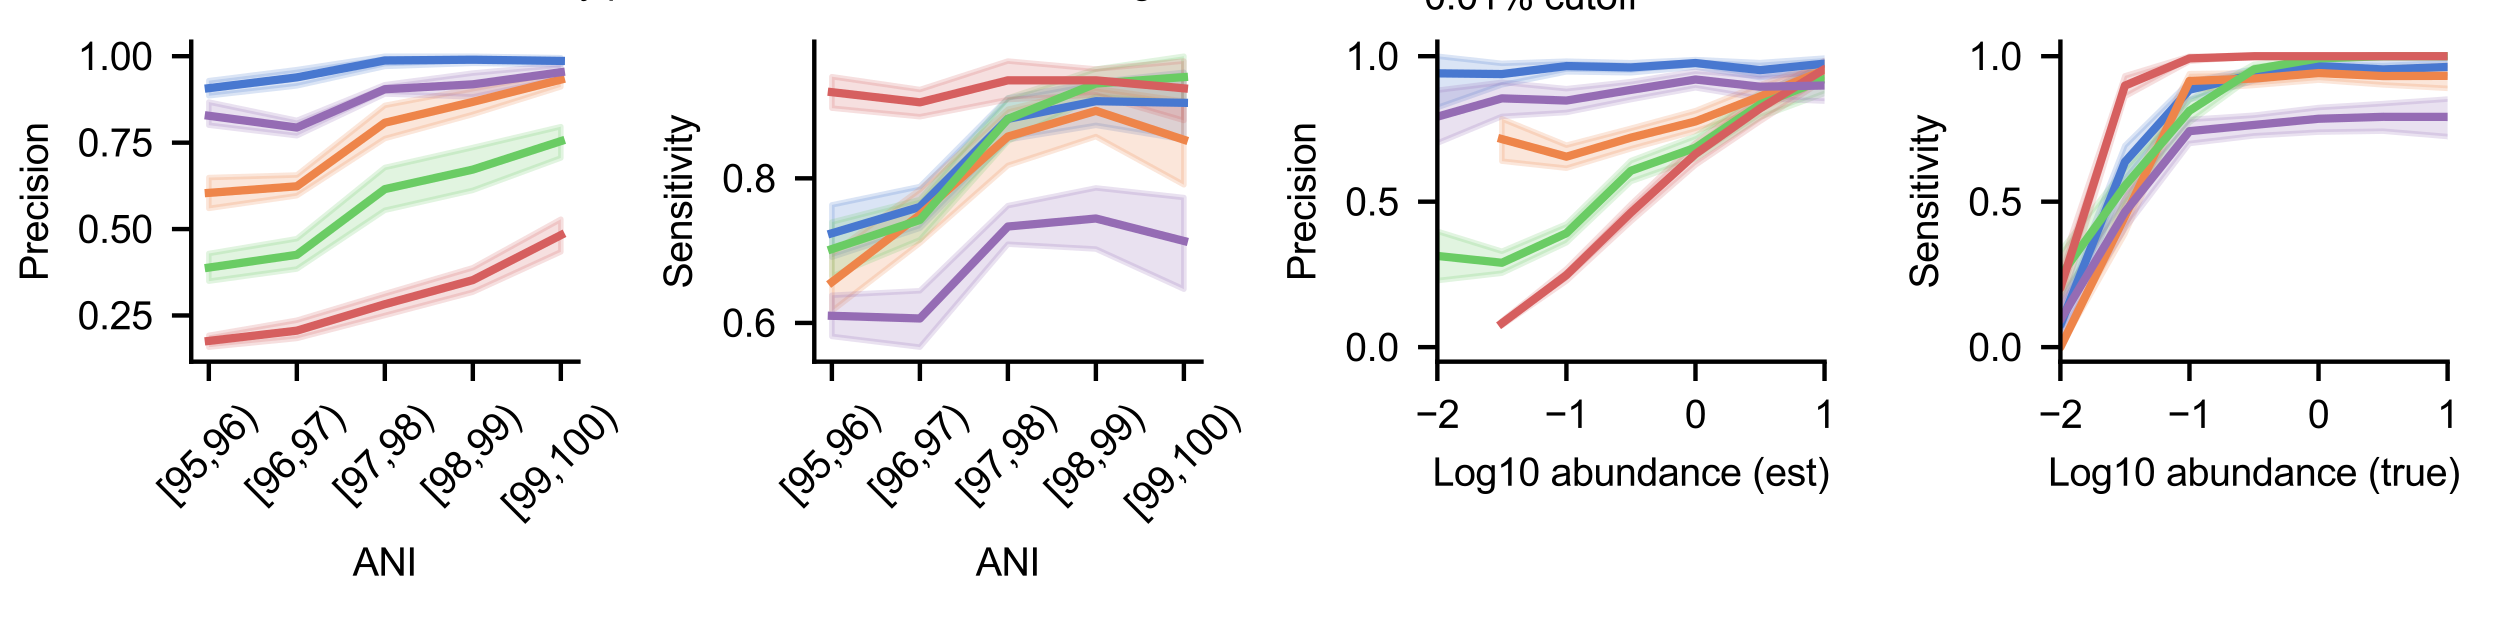 <?xml version="1.0" encoding="utf-8" standalone="no"?>
<!DOCTYPE svg PUBLIC "-//W3C//DTD SVG 1.1//EN"
  "http://www.w3.org/Graphics/SVG/1.1/DTD/svg11.dtd">
<svg xmlns:xlink="http://www.w3.org/1999/xlink" width="453.543pt" height="113.386pt" viewBox="0 0 453.543 113.386" xmlns="http://www.w3.org/2000/svg" version="1.1">
 <defs>
  <style type="text/css">*{stroke-linejoin: round; stroke-linecap: butt}</style>
 </defs>
 <g id="figure_1">
  <g id="patch_1">
   <path d="M 0 113.386 
L 453.543 113.386 
L 453.543 0 
L 0 0 
z
" style="fill: #ffffff"/>
  </g>
  <g id="axes_1">
   <g id="patch_2">
    <path d="M 34.692 65.618 
L 104.936 65.618 
L 104.936 7.56 
L 34.692 7.56 
z
" style="fill: #ffffff"/>
   </g>
   <g id="PolyCollection_1">
    <defs>
     <path id="m9239cc4208" d="M 37.885 -98.756 
L 37.885 -96.004 
L 53.849 -97.812 
L 69.814 -101.338 
L 85.779 -101.891 
L 101.744 -101.642 
L 101.744 -102.922 
L 101.744 -102.922 
L 85.779 -103.187 
L 69.814 -103.187 
L 53.849 -100.753 
L 37.885 -98.756 
z
" style="stroke: #4878d0; stroke-opacity: 0.2"/>
    </defs>
    <g clip-path="url(#p65bfe88409)">
     <use xlink:href="#m9239cc4208" x="0" y="113.386" style="fill: #4878d0; fill-opacity: 0.2; stroke: #4878d0; stroke-opacity: 0.2"/>
    </g>
   </g>
   <g id="PolyCollection_2">
    <defs>
     <path id="m1d3ab33b73" d="M 37.885 -81.177 
L 37.885 -75.578 
L 53.849 -77.882 
L 69.814 -88.247 
L 85.779 -92.625 
L 101.744 -97.636 
L 101.744 -100.227 
L 101.744 -100.227 
L 85.779 -97.29 
L 69.814 -94.269 
L 53.849 -81.639 
L 37.885 -81.177 
z
" style="stroke: #ee854a; stroke-opacity: 0.2"/>
    </defs>
    <g clip-path="url(#p65bfe88409)">
     <use xlink:href="#m1d3ab33b73" x="0" y="113.386" style="fill: #ee854a; fill-opacity: 0.2; stroke: #ee854a; stroke-opacity: 0.2"/>
    </g>
   </g>
   <g id="PolyCollection_3">
    <defs>
     <path id="mbb28cadec4" d="M 37.885 -67.401 
L 37.885 -62.375 
L 53.849 -64.583 
L 69.814 -75.242 
L 85.779 -78.857 
L 101.744 -84.732 
L 101.744 -90.406 
L 101.744 -90.406 
L 85.779 -86.625 
L 69.814 -82.999 
L 53.849 -70.084 
L 37.885 -67.401 
z
" style="stroke: #6acc64; stroke-opacity: 0.2"/>
    </defs>
    <g clip-path="url(#p65bfe88409)">
     <use xlink:href="#mbb28cadec4" x="0" y="113.386" style="fill: #6acc64; fill-opacity: 0.2; stroke: #6acc64; stroke-opacity: 0.2"/>
    </g>
   </g>
   <g id="PolyCollection_4">
    <defs>
     <path id="mf256916178" d="M 37.885 -52.552 
L 37.885 -50.407 
L 53.849 -51.987 
L 69.814 -56.153 
L 85.779 -60.384 
L 101.744 -67.697 
L 101.744 -73.617 
L 101.744 -73.617 
L 85.779 -64.814 
L 69.814 -60.109 
L 53.849 -55.295 
L 37.885 -52.552 
z
" style="stroke: #d65f5f; stroke-opacity: 0.2"/>
    </defs>
    <g clip-path="url(#p65bfe88409)">
     <use xlink:href="#mf256916178" x="0" y="113.386" style="fill: #d65f5f; fill-opacity: 0.2; stroke: #d65f5f; stroke-opacity: 0.2"/>
    </g>
   </g>
   <g id="PolyCollection_5">
    <defs>
     <path id="meafe8b8fa0" d="M 37.885 -94.874 
L 37.885 -90.673 
L 53.849 -88.761 
L 69.814 -96.333 
L 85.779 -95.801 
L 101.744 -99.196 
L 101.744 -101.58 
L 101.744 -101.58 
L 85.779 -100.132 
L 69.814 -98.02 
L 53.849 -91.545 
L 37.885 -94.874 
z
" style="stroke: #956cb4; stroke-opacity: 0.2"/>
    </defs>
    <g clip-path="url(#p65bfe88409)">
     <use xlink:href="#meafe8b8fa0" x="0" y="113.386" style="fill: #956cb4; fill-opacity: 0.2; stroke: #956cb4; stroke-opacity: 0.2"/>
    </g>
   </g>
   <g id="matplotlib.axis_1">
    <g id="xtick_1">
     <g id="line2d_1">
      <defs>
       <path id="me8498b8226" d="M 0 0 
L 0 3.5 
" style="stroke: #000000; stroke-width: 0.8"/>
      </defs>
      <g>
       <use xlink:href="#me8498b8226" x="37.885" y="65.618" style="stroke: #000000; stroke-width: 0.8"/>
      </g>
     </g>
     <g id="text_1">
      <!-- [95,96) -->
      <g transform="translate(31.461 91.63) rotate(-45) scale(0.07 -0.07)">
       <defs>
        <path id="ArialMT-5b" d="M 434 -1272 
L 434 4581 
L 1675 4581 
L 1675 4116 
L 997 4116 
L 997 -806 
L 1675 -806 
L 1675 -1272 
L 434 -1272 
z
" transform="scale(0.016)"/>
        <path id="ArialMT-39" d="M 350 1059 
L 891 1109 
Q 959 728 1153 556 
Q 1347 384 1650 384 
Q 1909 384 2104 503 
Q 2300 622 2425 820 
Q 2550 1019 2634 1356 
Q 2719 1694 2719 2044 
Q 2719 2081 2716 2156 
Q 2547 1888 2255 1720 
Q 1963 1553 1622 1553 
Q 1053 1553 659 1965 
Q 266 2378 266 3053 
Q 266 3750 677 4175 
Q 1088 4600 1706 4600 
Q 2153 4600 2523 4359 
Q 2894 4119 3086 3673 
Q 3278 3228 3278 2384 
Q 3278 1506 3087 986 
Q 2897 466 2520 194 
Q 2144 -78 1638 -78 
Q 1100 -78 759 220 
Q 419 519 350 1059 
z
M 2653 3081 
Q 2653 3566 2395 3850 
Q 2138 4134 1775 4134 
Q 1400 4134 1122 3828 
Q 844 3522 844 3034 
Q 844 2597 1108 2323 
Q 1372 2050 1759 2050 
Q 2150 2050 2401 2323 
Q 2653 2597 2653 3081 
z
" transform="scale(0.016)"/>
        <path id="ArialMT-35" d="M 266 1200 
L 856 1250 
Q 922 819 1161 601 
Q 1400 384 1738 384 
Q 2144 384 2425 690 
Q 2706 997 2706 1503 
Q 2706 1984 2436 2262 
Q 2166 2541 1728 2541 
Q 1456 2541 1237 2417 
Q 1019 2294 894 2097 
L 366 2166 
L 809 4519 
L 3088 4519 
L 3088 3981 
L 1259 3981 
L 1013 2750 
Q 1425 3038 1878 3038 
Q 2478 3038 2890 2622 
Q 3303 2206 3303 1553 
Q 3303 931 2941 478 
Q 2500 -78 1738 -78 
Q 1113 -78 717 272 
Q 322 622 266 1200 
z
" transform="scale(0.016)"/>
        <path id="ArialMT-2c" d="M 569 0 
L 569 641 
L 1209 641 
L 1209 0 
Q 1209 -353 1084 -570 
Q 959 -788 688 -906 
L 531 -666 
Q 709 -588 793 -436 
Q 878 -284 888 0 
L 569 0 
z
" transform="scale(0.016)"/>
        <path id="ArialMT-36" d="M 3184 3459 
L 2625 3416 
Q 2550 3747 2413 3897 
Q 2184 4138 1850 4138 
Q 1581 4138 1378 3988 
Q 1113 3794 959 3422 
Q 806 3050 800 2363 
Q 1003 2672 1297 2822 
Q 1591 2972 1913 2972 
Q 2475 2972 2870 2558 
Q 3266 2144 3266 1488 
Q 3266 1056 3080 686 
Q 2894 316 2569 119 
Q 2244 -78 1831 -78 
Q 1128 -78 684 439 
Q 241 956 241 2144 
Q 241 3472 731 4075 
Q 1159 4600 1884 4600 
Q 2425 4600 2770 4297 
Q 3116 3994 3184 3459 
z
M 888 1484 
Q 888 1194 1011 928 
Q 1134 663 1356 523 
Q 1578 384 1822 384 
Q 2178 384 2434 671 
Q 2691 959 2691 1453 
Q 2691 1928 2437 2201 
Q 2184 2475 1800 2475 
Q 1419 2475 1153 2201 
Q 888 1928 888 1484 
z
" transform="scale(0.016)"/>
        <path id="ArialMT-29" d="M 791 -1347 
L 388 -1347 
Q 1322 153 1322 1656 
Q 1322 2244 1188 2822 
Q 1081 3291 891 3722 
Q 769 4003 388 4659 
L 791 4659 
Q 1378 3875 1659 3084 
Q 1900 2403 1900 1659 
Q 1900 816 1576 28 
Q 1253 -759 791 -1347 
z
" transform="scale(0.016)"/>
       </defs>
       <use xlink:href="#ArialMT-5b"/>
       <use xlink:href="#ArialMT-39" x="27.783"/>
       <use xlink:href="#ArialMT-35" x="83.398"/>
       <use xlink:href="#ArialMT-2c" x="139.014"/>
       <use xlink:href="#ArialMT-39" x="166.797"/>
       <use xlink:href="#ArialMT-36" x="222.412"/>
       <use xlink:href="#ArialMT-29" x="278.027"/>
      </g>
     </g>
    </g>
    <g id="xtick_2">
     <g id="line2d_2">
      <g>
       <use xlink:href="#me8498b8226" x="53.849" y="65.618" style="stroke: #000000; stroke-width: 0.8"/>
      </g>
     </g>
     <g id="text_2">
      <!-- [96,97) -->
      <g transform="translate(47.426 91.63) rotate(-45) scale(0.07 -0.07)">
       <defs>
        <path id="ArialMT-37" d="M 303 3981 
L 303 4522 
L 3269 4522 
L 3269 4084 
Q 2831 3619 2401 2847 
Q 1972 2075 1738 1259 
Q 1569 684 1522 0 
L 944 0 
Q 953 541 1156 1306 
Q 1359 2072 1739 2783 
Q 2119 3494 2547 3981 
L 303 3981 
z
" transform="scale(0.016)"/>
       </defs>
       <use xlink:href="#ArialMT-5b"/>
       <use xlink:href="#ArialMT-39" x="27.783"/>
       <use xlink:href="#ArialMT-36" x="83.398"/>
       <use xlink:href="#ArialMT-2c" x="139.014"/>
       <use xlink:href="#ArialMT-39" x="166.797"/>
       <use xlink:href="#ArialMT-37" x="222.412"/>
       <use xlink:href="#ArialMT-29" x="278.027"/>
      </g>
     </g>
    </g>
    <g id="xtick_3">
     <g id="line2d_3">
      <g>
       <use xlink:href="#me8498b8226" x="69.814" y="65.618" style="stroke: #000000; stroke-width: 0.8"/>
      </g>
     </g>
     <g id="text_3">
      <!-- [97,98) -->
      <g transform="translate(63.391 91.63) rotate(-45) scale(0.07 -0.07)">
       <defs>
        <path id="ArialMT-38" d="M 1131 2484 
Q 781 2613 612 2850 
Q 444 3088 444 3419 
Q 444 3919 803 4259 
Q 1163 4600 1759 4600 
Q 2359 4600 2725 4251 
Q 3091 3903 3091 3403 
Q 3091 3084 2923 2848 
Q 2756 2613 2416 2484 
Q 2838 2347 3058 2040 
Q 3278 1734 3278 1309 
Q 3278 722 2862 322 
Q 2447 -78 1769 -78 
Q 1091 -78 675 323 
Q 259 725 259 1325 
Q 259 1772 486 2073 
Q 713 2375 1131 2484 
z
M 1019 3438 
Q 1019 3113 1228 2906 
Q 1438 2700 1772 2700 
Q 2097 2700 2305 2904 
Q 2513 3109 2513 3406 
Q 2513 3716 2298 3927 
Q 2084 4138 1766 4138 
Q 1444 4138 1231 3931 
Q 1019 3725 1019 3438 
z
M 838 1322 
Q 838 1081 952 856 
Q 1066 631 1291 507 
Q 1516 384 1775 384 
Q 2178 384 2440 643 
Q 2703 903 2703 1303 
Q 2703 1709 2433 1975 
Q 2163 2241 1756 2241 
Q 1359 2241 1098 1978 
Q 838 1716 838 1322 
z
" transform="scale(0.016)"/>
       </defs>
       <use xlink:href="#ArialMT-5b"/>
       <use xlink:href="#ArialMT-39" x="27.783"/>
       <use xlink:href="#ArialMT-37" x="83.398"/>
       <use xlink:href="#ArialMT-2c" x="139.014"/>
       <use xlink:href="#ArialMT-39" x="166.797"/>
       <use xlink:href="#ArialMT-38" x="222.412"/>
       <use xlink:href="#ArialMT-29" x="278.027"/>
      </g>
     </g>
    </g>
    <g id="xtick_4">
     <g id="line2d_4">
      <g>
       <use xlink:href="#me8498b8226" x="85.779" y="65.618" style="stroke: #000000; stroke-width: 0.8"/>
      </g>
     </g>
     <g id="text_4">
      <!-- [98,99) -->
      <g transform="translate(79.355 91.63) rotate(-45) scale(0.07 -0.07)">
       <use xlink:href="#ArialMT-5b"/>
       <use xlink:href="#ArialMT-39" x="27.783"/>
       <use xlink:href="#ArialMT-38" x="83.398"/>
       <use xlink:href="#ArialMT-2c" x="139.014"/>
       <use xlink:href="#ArialMT-39" x="166.797"/>
       <use xlink:href="#ArialMT-39" x="222.412"/>
       <use xlink:href="#ArialMT-29" x="278.027"/>
      </g>
     </g>
    </g>
    <g id="xtick_5">
     <g id="line2d_5">
      <g>
       <use xlink:href="#me8498b8226" x="101.744" y="65.618" style="stroke: #000000; stroke-width: 0.8"/>
      </g>
     </g>
     <g id="text_5">
      <!-- [99,100) -->
      <g transform="translate(93.944 94.382) rotate(-45) scale(0.07 -0.07)">
       <defs>
        <path id="ArialMT-31" d="M 2384 0 
L 1822 0 
L 1822 3584 
Q 1619 3391 1289 3197 
Q 959 3003 697 2906 
L 697 3450 
Q 1169 3672 1522 3987 
Q 1875 4303 2022 4600 
L 2384 4600 
L 2384 0 
z
" transform="scale(0.016)"/>
        <path id="ArialMT-30" d="M 266 2259 
Q 266 3072 433 3567 
Q 600 4063 929 4331 
Q 1259 4600 1759 4600 
Q 2128 4600 2406 4451 
Q 2684 4303 2865 4023 
Q 3047 3744 3150 3342 
Q 3253 2941 3253 2259 
Q 3253 1453 3087 958 
Q 2922 463 2592 192 
Q 2263 -78 1759 -78 
Q 1097 -78 719 397 
Q 266 969 266 2259 
z
M 844 2259 
Q 844 1131 1108 757 
Q 1372 384 1759 384 
Q 2147 384 2411 759 
Q 2675 1134 2675 2259 
Q 2675 3391 2411 3762 
Q 2147 4134 1753 4134 
Q 1366 4134 1134 3806 
Q 844 3388 844 2259 
z
" transform="scale(0.016)"/>
       </defs>
       <use xlink:href="#ArialMT-5b"/>
       <use xlink:href="#ArialMT-39" x="27.783"/>
       <use xlink:href="#ArialMT-39" x="83.398"/>
       <use xlink:href="#ArialMT-2c" x="139.014"/>
       <use xlink:href="#ArialMT-31" x="166.797"/>
       <use xlink:href="#ArialMT-30" x="222.412"/>
       <use xlink:href="#ArialMT-30" x="278.027"/>
       <use xlink:href="#ArialMT-29" x="333.643"/>
      </g>
     </g>
    </g>
    <g id="text_6">
     <!-- ANI -->
     <g transform="translate(63.979 104.435) scale(0.07 -0.07)">
      <defs>
       <path id="ArialMT-41" d="M -9 0 
L 1750 4581 
L 2403 4581 
L 4278 0 
L 3588 0 
L 3053 1388 
L 1138 1388 
L 634 0 
L -9 0 
z
M 1313 1881 
L 2866 1881 
L 2388 3150 
Q 2169 3728 2063 4100 
Q 1975 3659 1816 3225 
L 1313 1881 
z
" transform="scale(0.016)"/>
       <path id="ArialMT-4e" d="M 488 0 
L 488 4581 
L 1109 4581 
L 3516 984 
L 3516 4581 
L 4097 4581 
L 4097 0 
L 3475 0 
L 1069 3600 
L 1069 0 
L 488 0 
z
" transform="scale(0.016)"/>
       <path id="ArialMT-49" d="M 597 0 
L 597 4581 
L 1203 4581 
L 1203 0 
L 597 0 
z
" transform="scale(0.016)"/>
      </defs>
      <use xlink:href="#ArialMT-41"/>
      <use xlink:href="#ArialMT-4e" x="66.699"/>
      <use xlink:href="#ArialMT-49" x="138.916"/>
     </g>
    </g>
   </g>
   <g id="matplotlib.axis_2">
    <g id="ytick_1">
     <g id="line2d_6">
      <defs>
       <path id="mece0050afa" d="M 0 0 
L -3.5 0 
" style="stroke: #000000; stroke-width: 0.8"/>
      </defs>
      <g>
       <use xlink:href="#mece0050afa" x="34.692" y="57.233" style="stroke: #000000; stroke-width: 0.8"/>
      </g>
     </g>
     <g id="text_7">
      <!-- 0.25 -->
      <g transform="translate(14.069 59.738) scale(0.07 -0.07)">
       <defs>
        <path id="ArialMT-2e" d="M 581 0 
L 581 641 
L 1222 641 
L 1222 0 
L 581 0 
z
" transform="scale(0.016)"/>
        <path id="ArialMT-32" d="M 3222 541 
L 3222 0 
L 194 0 
Q 188 203 259 391 
Q 375 700 629 1000 
Q 884 1300 1366 1694 
Q 2113 2306 2375 2664 
Q 2638 3022 2638 3341 
Q 2638 3675 2398 3904 
Q 2159 4134 1775 4134 
Q 1369 4134 1125 3890 
Q 881 3647 878 3216 
L 300 3275 
Q 359 3922 746 4261 
Q 1134 4600 1788 4600 
Q 2447 4600 2831 4234 
Q 3216 3869 3216 3328 
Q 3216 3053 3103 2787 
Q 2991 2522 2730 2228 
Q 2469 1934 1863 1422 
Q 1356 997 1212 845 
Q 1069 694 975 541 
L 3222 541 
z
" transform="scale(0.016)"/>
       </defs>
       <use xlink:href="#ArialMT-30"/>
       <use xlink:href="#ArialMT-2e" x="55.615"/>
       <use xlink:href="#ArialMT-32" x="83.398"/>
       <use xlink:href="#ArialMT-35" x="139.014"/>
      </g>
     </g>
    </g>
    <g id="ytick_2">
     <g id="line2d_7">
      <g>
       <use xlink:href="#mece0050afa" x="34.692" y="41.555" style="stroke: #000000; stroke-width: 0.8"/>
      </g>
     </g>
     <g id="text_8">
      <!-- 0.50 -->
      <g transform="translate(14.069 44.06) scale(0.07 -0.07)">
       <use xlink:href="#ArialMT-30"/>
       <use xlink:href="#ArialMT-2e" x="55.615"/>
       <use xlink:href="#ArialMT-35" x="83.398"/>
       <use xlink:href="#ArialMT-30" x="139.014"/>
      </g>
     </g>
    </g>
    <g id="ytick_3">
     <g id="line2d_8">
      <g>
       <use xlink:href="#mece0050afa" x="34.692" y="25.877" style="stroke: #000000; stroke-width: 0.8"/>
      </g>
     </g>
     <g id="text_9">
      <!-- 0.75 -->
      <g transform="translate(14.069 28.382) scale(0.07 -0.07)">
       <use xlink:href="#ArialMT-30"/>
       <use xlink:href="#ArialMT-2e" x="55.615"/>
       <use xlink:href="#ArialMT-37" x="83.398"/>
       <use xlink:href="#ArialMT-35" x="139.014"/>
      </g>
     </g>
    </g>
    <g id="ytick_4">
     <g id="line2d_9">
      <g>
       <use xlink:href="#mece0050afa" x="34.692" y="10.199" style="stroke: #000000; stroke-width: 0.8"/>
      </g>
     </g>
     <g id="text_10">
      <!-- 1.00 -->
      <g transform="translate(14.069 12.704) scale(0.07 -0.07)">
       <use xlink:href="#ArialMT-31"/>
       <use xlink:href="#ArialMT-2e" x="55.615"/>
       <use xlink:href="#ArialMT-30" x="83.398"/>
       <use xlink:href="#ArialMT-30" x="139.014"/>
      </g>
     </g>
    </g>
    <g id="text_11">
     <!-- Precision -->
     <g transform="translate(8.678 50.983) rotate(-90) scale(0.07 -0.07)">
      <defs>
       <path id="ArialMT-50" d="M 494 0 
L 494 4581 
L 2222 4581 
Q 2678 4581 2919 4538 
Q 3256 4481 3484 4323 
Q 3713 4166 3852 3881 
Q 3991 3597 3991 3256 
Q 3991 2672 3619 2267 
Q 3247 1863 2275 1863 
L 1100 1863 
L 1100 0 
L 494 0 
z
M 1100 2403 
L 2284 2403 
Q 2872 2403 3119 2622 
Q 3366 2841 3366 3238 
Q 3366 3525 3220 3729 
Q 3075 3934 2838 4000 
Q 2684 4041 2272 4041 
L 1100 4041 
L 1100 2403 
z
" transform="scale(0.016)"/>
       <path id="ArialMT-72" d="M 416 0 
L 416 3319 
L 922 3319 
L 922 2816 
Q 1116 3169 1280 3281 
Q 1444 3394 1641 3394 
Q 1925 3394 2219 3213 
L 2025 2691 
Q 1819 2813 1613 2813 
Q 1428 2813 1281 2702 
Q 1134 2591 1072 2394 
Q 978 2094 978 1738 
L 978 0 
L 416 0 
z
" transform="scale(0.016)"/>
       <path id="ArialMT-65" d="M 2694 1069 
L 3275 997 
Q 3138 488 2766 206 
Q 2394 -75 1816 -75 
Q 1088 -75 661 373 
Q 234 822 234 1631 
Q 234 2469 665 2931 
Q 1097 3394 1784 3394 
Q 2450 3394 2872 2941 
Q 3294 2488 3294 1666 
Q 3294 1616 3291 1516 
L 816 1516 
Q 847 969 1125 678 
Q 1403 388 1819 388 
Q 2128 388 2347 550 
Q 2566 713 2694 1069 
z
M 847 1978 
L 2700 1978 
Q 2663 2397 2488 2606 
Q 2219 2931 1791 2931 
Q 1403 2931 1139 2672 
Q 875 2413 847 1978 
z
" transform="scale(0.016)"/>
       <path id="ArialMT-63" d="M 2588 1216 
L 3141 1144 
Q 3050 572 2676 248 
Q 2303 -75 1759 -75 
Q 1078 -75 664 370 
Q 250 816 250 1647 
Q 250 2184 428 2587 
Q 606 2991 970 3192 
Q 1334 3394 1763 3394 
Q 2303 3394 2647 3120 
Q 2991 2847 3088 2344 
L 2541 2259 
Q 2463 2594 2264 2762 
Q 2066 2931 1784 2931 
Q 1359 2931 1093 2626 
Q 828 2322 828 1663 
Q 828 994 1084 691 
Q 1341 388 1753 388 
Q 2084 388 2306 591 
Q 2528 794 2588 1216 
z
" transform="scale(0.016)"/>
       <path id="ArialMT-69" d="M 425 3934 
L 425 4581 
L 988 4581 
L 988 3934 
L 425 3934 
z
M 425 0 
L 425 3319 
L 988 3319 
L 988 0 
L 425 0 
z
" transform="scale(0.016)"/>
       <path id="ArialMT-73" d="M 197 991 
L 753 1078 
Q 800 744 1014 566 
Q 1228 388 1613 388 
Q 2000 388 2187 545 
Q 2375 703 2375 916 
Q 2375 1106 2209 1216 
Q 2094 1291 1634 1406 
Q 1016 1563 777 1677 
Q 538 1791 414 1992 
Q 291 2194 291 2438 
Q 291 2659 392 2848 
Q 494 3038 669 3163 
Q 800 3259 1026 3326 
Q 1253 3394 1513 3394 
Q 1903 3394 2198 3281 
Q 2494 3169 2634 2976 
Q 2775 2784 2828 2463 
L 2278 2388 
Q 2241 2644 2061 2787 
Q 1881 2931 1553 2931 
Q 1166 2931 1000 2803 
Q 834 2675 834 2503 
Q 834 2394 903 2306 
Q 972 2216 1119 2156 
Q 1203 2125 1616 2013 
Q 2213 1853 2448 1751 
Q 2684 1650 2818 1456 
Q 2953 1263 2953 975 
Q 2953 694 2789 445 
Q 2625 197 2315 61 
Q 2006 -75 1616 -75 
Q 969 -75 630 194 
Q 291 463 197 991 
z
" transform="scale(0.016)"/>
       <path id="ArialMT-6f" d="M 213 1659 
Q 213 2581 725 3025 
Q 1153 3394 1769 3394 
Q 2453 3394 2887 2945 
Q 3322 2497 3322 1706 
Q 3322 1066 3130 698 
Q 2938 331 2570 128 
Q 2203 -75 1769 -75 
Q 1072 -75 642 372 
Q 213 819 213 1659 
z
M 791 1659 
Q 791 1022 1069 705 
Q 1347 388 1769 388 
Q 2188 388 2466 706 
Q 2744 1025 2744 1678 
Q 2744 2294 2464 2611 
Q 2184 2928 1769 2928 
Q 1347 2928 1069 2612 
Q 791 2297 791 1659 
z
" transform="scale(0.016)"/>
       <path id="ArialMT-6e" d="M 422 0 
L 422 3319 
L 928 3319 
L 928 2847 
Q 1294 3394 1984 3394 
Q 2284 3394 2536 3286 
Q 2788 3178 2913 3003 
Q 3038 2828 3088 2588 
Q 3119 2431 3119 2041 
L 3119 0 
L 2556 0 
L 2556 2019 
Q 2556 2363 2490 2533 
Q 2425 2703 2258 2804 
Q 2091 2906 1866 2906 
Q 1506 2906 1245 2678 
Q 984 2450 984 1813 
L 984 0 
L 422 0 
z
" transform="scale(0.016)"/>
      </defs>
      <use xlink:href="#ArialMT-50"/>
      <use xlink:href="#ArialMT-72" x="66.699"/>
      <use xlink:href="#ArialMT-65" x="100"/>
      <use xlink:href="#ArialMT-63" x="155.615"/>
      <use xlink:href="#ArialMT-69" x="205.615"/>
      <use xlink:href="#ArialMT-73" x="227.832"/>
      <use xlink:href="#ArialMT-69" x="277.832"/>
      <use xlink:href="#ArialMT-6f" x="300.049"/>
      <use xlink:href="#ArialMT-6e" x="355.664"/>
     </g>
    </g>
   </g>
   <g id="line2d_10">
    <path d="M 37.885 15.993 
L 53.849 14.036 
L 69.814 10.97 
L 85.779 10.831 
L 101.744 11.049 
" clip-path="url(#p65bfe88409)" style="fill: none; stroke: #4878d0; stroke-width: 1.5; stroke-linecap: square"/>
   </g>
   <g id="line2d_11">
    <path d="M 37.885 34.99 
L 53.849 33.795 
L 69.814 22.267 
L 85.779 18.483 
L 101.744 14.445 
" clip-path="url(#p65bfe88409)" style="fill: none; stroke: #ee854a; stroke-width: 1.5; stroke-linecap: square"/>
   </g>
   <g id="line2d_12">
    <path d="M 37.885 48.543 
L 53.849 46.226 
L 69.814 34.307 
L 85.779 30.764 
L 101.744 25.602 
" clip-path="url(#p65bfe88409)" style="fill: none; stroke: #6acc64; stroke-width: 1.5; stroke-linecap: square"/>
   </g>
   <g id="line2d_13">
    <path d="M 37.885 61.847 
L 53.849 59.986 
L 69.814 55.19 
L 85.779 50.812 
L 101.744 42.652 
" clip-path="url(#p65bfe88409)" style="fill: none; stroke: #d65f5f; stroke-width: 1.5; stroke-linecap: square"/>
   </g>
   <g id="line2d_14">
    <path d="M 37.885 21.002 
L 53.849 23.142 
L 69.814 16.186 
L 85.779 15.298 
L 101.744 13.098 
" clip-path="url(#p65bfe88409)" style="fill: none; stroke: #956cb4; stroke-width: 1.5; stroke-linecap: square"/>
   </g>
   <g id="line2d_15"/>
   <g id="line2d_16"/>
   <g id="line2d_17"/>
   <g id="line2d_18"/>
   <g id="line2d_19"/>
   <g id="patch_3">
    <path d="M 34.692 65.618 
L 34.692 7.56 
" style="fill: none; stroke: #000000; stroke-width: 0.8; stroke-linejoin: miter; stroke-linecap: square"/>
   </g>
   <g id="patch_4">
    <path d="M 34.692 65.618 
L 104.936 65.618 
" style="fill: none; stroke: #000000; stroke-width: 0.8; stroke-linejoin: miter; stroke-linecap: square"/>
   </g>
   <g id="legend_1"/>
  </g>
  <g id="axes_2">
   <g id="patch_5">
    <path d="M 147.725 65.618 
L 217.97 65.618 
L 217.97 7.56 
L 147.725 7.56 
z
" style="fill: #ffffff"/>
   </g>
   <g id="PolyCollection_6">
    <defs>
     <path id="mea1c18c9a4" d="M 150.918 -76.216 
L 150.918 -66.724 
L 166.883 -71.975 
L 182.848 -88.03 
L 198.812 -90.646 
L 214.777 -88.03 
L 214.777 -100.279 
L 214.777 -100.279 
L 198.812 -98.523 
L 182.848 -95.609 
L 166.883 -79.54 
L 150.918 -76.216 
z
" style="stroke: #4878d0; stroke-opacity: 0.2"/>
    </defs>
    <g clip-path="url(#pcdf3a7a5f8)">
     <use xlink:href="#mea1c18c9a4" x="0" y="113.386" style="fill: #4878d0; fill-opacity: 0.2; stroke: #4878d0; stroke-opacity: 0.2"/>
    </g>
   </g>
   <g id="PolyCollection_7">
    <defs>
     <path id="m0bfa914865" d="M 150.918 -67.367 
L 150.918 -56.961 
L 166.883 -69.282 
L 182.848 -83.367 
L 198.812 -88.606 
L 214.777 -79.862 
L 214.777 -95.026 
L 214.777 -95.026 
L 198.812 -97.357 
L 182.848 -93.568 
L 166.883 -79.017 
L 150.918 -67.367 
z
" style="stroke: #ee854a; stroke-opacity: 0.2"/>
    </defs>
    <g clip-path="url(#pcdf3a7a5f8)">
     <use xlink:href="#m0bfa914865" x="0" y="113.386" style="fill: #ee854a; fill-opacity: 0.2; stroke: #ee854a; stroke-opacity: 0.2"/>
    </g>
   </g>
   <g id="PolyCollection_8">
    <defs>
     <path id="m6a94842bcd" d="M 150.918 -73.103 
L 150.918 -63.289 
L 166.883 -69.879 
L 182.848 -87.739 
L 198.812 -95.9 
L 214.777 -94.734 
L 214.777 -103.187 
L 214.777 -103.187 
L 198.812 -100.855 
L 182.848 -95.609 
L 166.883 -77.185 
L 150.918 -73.103 
z
" style="stroke: #6acc64; stroke-opacity: 0.2"/>
    </defs>
    <g clip-path="url(#pcdf3a7a5f8)">
     <use xlink:href="#m6a94842bcd" x="0" y="113.386" style="fill: #6acc64; fill-opacity: 0.2; stroke: #6acc64; stroke-opacity: 0.2"/>
    </g>
   </g>
   <g id="PolyCollection_9">
    <defs>
     <path id="m42ea48bdbf" d="M 150.918 -99.472 
L 150.918 -93.766 
L 166.883 -92.208 
L 182.848 -95.317 
L 198.812 -96.184 
L 214.777 -91.528 
L 214.777 -102.312 
L 214.777 -102.312 
L 198.812 -100.862 
L 182.848 -102.312 
L 166.883 -97.145 
L 150.918 -99.472 
z
" style="stroke: #d65f5f; stroke-opacity: 0.2"/>
    </defs>
    <g clip-path="url(#pcdf3a7a5f8)">
     <use xlink:href="#m42ea48bdbf" x="0" y="113.386" style="fill: #d65f5f; fill-opacity: 0.2; stroke: #d65f5f; stroke-opacity: 0.2"/>
    </g>
   </g>
   <g id="PolyCollection_10">
    <defs>
     <path id="m40d1076b88" d="M 150.918 -59.823 
L 150.918 -52.349 
L 166.883 -50.407 
L 182.848 -69.085 
L 198.812 -68.21 
L 214.777 -60.924 
L 214.777 -77.545 
L 214.777 -77.545 
L 198.812 -79.294 
L 182.848 -76.08 
L 166.883 -60.637 
L 150.918 -59.823 
z
" style="stroke: #956cb4; stroke-opacity: 0.2"/>
    </defs>
    <g clip-path="url(#pcdf3a7a5f8)">
     <use xlink:href="#m40d1076b88" x="0" y="113.386" style="fill: #956cb4; fill-opacity: 0.2; stroke: #956cb4; stroke-opacity: 0.2"/>
    </g>
   </g>
   <g id="matplotlib.axis_3">
    <g id="xtick_6">
     <g id="line2d_20">
      <g>
       <use xlink:href="#me8498b8226" x="150.918" y="65.618" style="stroke: #000000; stroke-width: 0.8"/>
      </g>
     </g>
     <g id="text_12">
      <!-- [95,96) -->
      <g transform="translate(144.495 91.63) rotate(-45) scale(0.07 -0.07)">
       <use xlink:href="#ArialMT-5b"/>
       <use xlink:href="#ArialMT-39" x="27.783"/>
       <use xlink:href="#ArialMT-35" x="83.398"/>
       <use xlink:href="#ArialMT-2c" x="139.014"/>
       <use xlink:href="#ArialMT-39" x="166.797"/>
       <use xlink:href="#ArialMT-36" x="222.412"/>
       <use xlink:href="#ArialMT-29" x="278.027"/>
      </g>
     </g>
    </g>
    <g id="xtick_7">
     <g id="line2d_21">
      <g>
       <use xlink:href="#me8498b8226" x="166.883" y="65.618" style="stroke: #000000; stroke-width: 0.8"/>
      </g>
     </g>
     <g id="text_13">
      <!-- [96,97) -->
      <g transform="translate(160.459 91.63) rotate(-45) scale(0.07 -0.07)">
       <use xlink:href="#ArialMT-5b"/>
       <use xlink:href="#ArialMT-39" x="27.783"/>
       <use xlink:href="#ArialMT-36" x="83.398"/>
       <use xlink:href="#ArialMT-2c" x="139.014"/>
       <use xlink:href="#ArialMT-39" x="166.797"/>
       <use xlink:href="#ArialMT-37" x="222.412"/>
       <use xlink:href="#ArialMT-29" x="278.027"/>
      </g>
     </g>
    </g>
    <g id="xtick_8">
     <g id="line2d_22">
      <g>
       <use xlink:href="#me8498b8226" x="182.848" y="65.618" style="stroke: #000000; stroke-width: 0.8"/>
      </g>
     </g>
     <g id="text_14">
      <!-- [97,98) -->
      <g transform="translate(176.424 91.63) rotate(-45) scale(0.07 -0.07)">
       <use xlink:href="#ArialMT-5b"/>
       <use xlink:href="#ArialMT-39" x="27.783"/>
       <use xlink:href="#ArialMT-37" x="83.398"/>
       <use xlink:href="#ArialMT-2c" x="139.014"/>
       <use xlink:href="#ArialMT-39" x="166.797"/>
       <use xlink:href="#ArialMT-38" x="222.412"/>
       <use xlink:href="#ArialMT-29" x="278.027"/>
      </g>
     </g>
    </g>
    <g id="xtick_9">
     <g id="line2d_23">
      <g>
       <use xlink:href="#me8498b8226" x="198.812" y="65.618" style="stroke: #000000; stroke-width: 0.8"/>
      </g>
     </g>
     <g id="text_15">
      <!-- [98,99) -->
      <g transform="translate(192.389 91.63) rotate(-45) scale(0.07 -0.07)">
       <use xlink:href="#ArialMT-5b"/>
       <use xlink:href="#ArialMT-39" x="27.783"/>
       <use xlink:href="#ArialMT-38" x="83.398"/>
       <use xlink:href="#ArialMT-2c" x="139.014"/>
       <use xlink:href="#ArialMT-39" x="166.797"/>
       <use xlink:href="#ArialMT-39" x="222.412"/>
       <use xlink:href="#ArialMT-29" x="278.027"/>
      </g>
     </g>
    </g>
    <g id="xtick_10">
     <g id="line2d_24">
      <g>
       <use xlink:href="#me8498b8226" x="214.777" y="65.618" style="stroke: #000000; stroke-width: 0.8"/>
      </g>
     </g>
     <g id="text_16">
      <!-- [99,100) -->
      <g transform="translate(206.977 94.382) rotate(-45) scale(0.07 -0.07)">
       <use xlink:href="#ArialMT-5b"/>
       <use xlink:href="#ArialMT-39" x="27.783"/>
       <use xlink:href="#ArialMT-39" x="83.398"/>
       <use xlink:href="#ArialMT-2c" x="139.014"/>
       <use xlink:href="#ArialMT-31" x="166.797"/>
       <use xlink:href="#ArialMT-30" x="222.412"/>
       <use xlink:href="#ArialMT-30" x="278.027"/>
       <use xlink:href="#ArialMT-29" x="333.643"/>
      </g>
     </g>
    </g>
    <g id="text_17">
     <!-- ANI -->
     <g transform="translate(177.013 104.435) scale(0.07 -0.07)">
      <use xlink:href="#ArialMT-41"/>
      <use xlink:href="#ArialMT-4e" x="66.699"/>
      <use xlink:href="#ArialMT-49" x="138.916"/>
     </g>
    </g>
   </g>
   <g id="matplotlib.axis_4">
    <g id="ytick_5">
     <g id="line2d_25">
      <g>
       <use xlink:href="#mece0050afa" x="147.725" y="58.583" style="stroke: #000000; stroke-width: 0.8"/>
      </g>
     </g>
     <g id="text_18">
      <!-- 0.6 -->
      <g transform="translate(130.995 61.088) scale(0.07 -0.07)">
       <use xlink:href="#ArialMT-30"/>
       <use xlink:href="#ArialMT-2e" x="55.615"/>
       <use xlink:href="#ArialMT-36" x="83.398"/>
      </g>
     </g>
    </g>
    <g id="ytick_6">
     <g id="line2d_26">
      <g>
       <use xlink:href="#mece0050afa" x="147.725" y="32.351" style="stroke: #000000; stroke-width: 0.8"/>
      </g>
     </g>
     <g id="text_19">
      <!-- 0.8 -->
      <g transform="translate(130.995 34.856) scale(0.07 -0.07)">
       <use xlink:href="#ArialMT-30"/>
       <use xlink:href="#ArialMT-2e" x="55.615"/>
       <use xlink:href="#ArialMT-38" x="83.398"/>
      </g>
     </g>
    </g>
    <g id="text_20">
     <!-- Sensitivity -->
     <g transform="translate(125.522 52.344) rotate(-90) scale(0.07 -0.07)">
      <defs>
       <path id="ArialMT-53" d="M 288 1472 
L 859 1522 
Q 900 1178 1048 958 
Q 1197 738 1509 602 
Q 1822 466 2213 466 
Q 2559 466 2825 569 
Q 3091 672 3220 851 
Q 3350 1031 3350 1244 
Q 3350 1459 3225 1620 
Q 3100 1781 2813 1891 
Q 2628 1963 1997 2114 
Q 1366 2266 1113 2400 
Q 784 2572 623 2826 
Q 463 3081 463 3397 
Q 463 3744 659 4045 
Q 856 4347 1234 4503 
Q 1613 4659 2075 4659 
Q 2584 4659 2973 4495 
Q 3363 4331 3572 4012 
Q 3781 3694 3797 3291 
L 3216 3247 
Q 3169 3681 2898 3903 
Q 2628 4125 2100 4125 
Q 1550 4125 1298 3923 
Q 1047 3722 1047 3438 
Q 1047 3191 1225 3031 
Q 1400 2872 2139 2705 
Q 2878 2538 3153 2413 
Q 3553 2228 3743 1945 
Q 3934 1663 3934 1294 
Q 3934 928 3725 604 
Q 3516 281 3123 101 
Q 2731 -78 2241 -78 
Q 1619 -78 1198 103 
Q 778 284 539 648 
Q 300 1013 288 1472 
z
" transform="scale(0.016)"/>
       <path id="ArialMT-74" d="M 1650 503 
L 1731 6 
Q 1494 -44 1306 -44 
Q 1000 -44 831 53 
Q 663 150 594 308 
Q 525 466 525 972 
L 525 2881 
L 113 2881 
L 113 3319 
L 525 3319 
L 525 4141 
L 1084 4478 
L 1084 3319 
L 1650 3319 
L 1650 2881 
L 1084 2881 
L 1084 941 
Q 1084 700 1114 631 
Q 1144 563 1211 522 
Q 1278 481 1403 481 
Q 1497 481 1650 503 
z
" transform="scale(0.016)"/>
       <path id="ArialMT-76" d="M 1344 0 
L 81 3319 
L 675 3319 
L 1388 1331 
Q 1503 1009 1600 663 
Q 1675 925 1809 1294 
L 2547 3319 
L 3125 3319 
L 1869 0 
L 1344 0 
z
" transform="scale(0.016)"/>
       <path id="ArialMT-79" d="M 397 -1278 
L 334 -750 
Q 519 -800 656 -800 
Q 844 -800 956 -737 
Q 1069 -675 1141 -563 
Q 1194 -478 1313 -144 
Q 1328 -97 1363 -6 
L 103 3319 
L 709 3319 
L 1400 1397 
Q 1534 1031 1641 628 
Q 1738 1016 1872 1384 
L 2581 3319 
L 3144 3319 
L 1881 -56 
Q 1678 -603 1566 -809 
Q 1416 -1088 1222 -1217 
Q 1028 -1347 759 -1347 
Q 597 -1347 397 -1278 
z
" transform="scale(0.016)"/>
      </defs>
      <use xlink:href="#ArialMT-53"/>
      <use xlink:href="#ArialMT-65" x="66.699"/>
      <use xlink:href="#ArialMT-6e" x="122.314"/>
      <use xlink:href="#ArialMT-73" x="177.93"/>
      <use xlink:href="#ArialMT-69" x="227.93"/>
      <use xlink:href="#ArialMT-74" x="250.146"/>
      <use xlink:href="#ArialMT-69" x="277.93"/>
      <use xlink:href="#ArialMT-76" x="300.146"/>
      <use xlink:href="#ArialMT-69" x="350.146"/>
      <use xlink:href="#ArialMT-74" x="372.363"/>
      <use xlink:href="#ArialMT-79" x="400.146"/>
     </g>
    </g>
   </g>
   <g id="line2d_27">
    <path d="M 150.918 42.316 
L 166.883 37.54 
L 182.848 21.566 
L 198.812 18.36 
L 214.777 18.652 
" clip-path="url(#pcdf3a7a5f8)" style="fill: none; stroke: #4878d0; stroke-width: 1.5; stroke-linecap: square"/>
   </g>
   <g id="line2d_28">
    <path d="M 150.918 51.175 
L 166.883 38.979 
L 182.848 24.773 
L 198.812 20.109 
L 214.777 25.355 
" clip-path="url(#pcdf3a7a5f8)" style="fill: none; stroke: #ee854a; stroke-width: 1.5; stroke-linecap: square"/>
   </g>
   <g id="line2d_29">
    <path d="M 150.918 45.181 
L 166.883 39.896 
L 182.848 21.566 
L 198.812 15.154 
L 214.777 13.988 
" clip-path="url(#pcdf3a7a5f8)" style="fill: none; stroke: #6acc64; stroke-width: 1.5; stroke-linecap: square"/>
   </g>
   <g id="line2d_30">
    <path d="M 150.918 16.72 
L 166.883 18.565 
L 182.848 14.571 
L 198.812 14.571 
L 214.777 16.028 
" clip-path="url(#pcdf3a7a5f8)" style="fill: none; stroke: #d65f5f; stroke-width: 1.5; stroke-linecap: square"/>
   </g>
   <g id="line2d_31">
    <path d="M 150.918 57.292 
L 166.883 57.777 
L 182.848 41.095 
L 198.812 39.638 
L 214.777 43.718 
" clip-path="url(#pcdf3a7a5f8)" style="fill: none; stroke: #956cb4; stroke-width: 1.5; stroke-linecap: square"/>
   </g>
   <g id="line2d_32"/>
   <g id="line2d_33"/>
   <g id="line2d_34"/>
   <g id="line2d_35"/>
   <g id="line2d_36"/>
   <g id="patch_6">
    <path d="M 147.725 65.618 
L 147.725 7.56 
" style="fill: none; stroke: #000000; stroke-width: 0.8; stroke-linejoin: miter; stroke-linecap: square"/>
   </g>
   <g id="patch_7">
    <path d="M 147.725 65.618 
L 217.97 65.618 
" style="fill: none; stroke: #000000; stroke-width: 0.8; stroke-linejoin: miter; stroke-linecap: square"/>
   </g>
   <g id="legend_2"/>
  </g>
  <g id="axes_3">
   <g id="patch_8">
    <path d="M 260.759 65.618 
L 331.003 65.618 
L 331.003 7.56 
L 260.759 7.56 
z
" style="fill: #ffffff"/>
   </g>
   <g id="PolyCollection_11">
    <defs>
     <path id="ma29ebb15f6" d="M 260.759 -103.187 
L 260.759 -93.873 
L 272.466 -97.998 
L 284.174 -100.354 
L 295.881 -100.183 
L 307.589 -101.214 
L 319.296 -99.306 
L 331.003 -100.497 
L 342.711 -103.187 
L 354.418 -103.187 
L 354.418 -103.187 
L 354.418 -103.187 
L 342.711 -103.187 
L 331.003 -102.851 
L 319.296 -102.023 
L 307.589 -102.573 
L 295.881 -102.007 
L 284.174 -102.292 
L 272.466 -101.892 
L 260.759 -103.187 
z
" style="stroke: #4878d0; stroke-opacity: 0.2"/>
    </defs>
    <g clip-path="url(#pd672a7396f)">
     <use xlink:href="#ma29ebb15f6" x="0" y="113.386" style="fill: #4878d0; fill-opacity: 0.2; stroke: #4878d0; stroke-opacity: 0.2"/>
    </g>
   </g>
   <g id="PolyCollection_12">
    <defs>
     <path id="mce15295b41" d="M 272.466 -91.829 
L 272.466 -84.146 
L 284.174 -82.87 
L 295.881 -86.4 
L 307.589 -89.603 
L 319.296 -93.558 
L 331.003 -98.878 
L 342.711 -103.187 
L 354.418 -103.187 
L 354.418 -103.187 
L 354.418 -103.187 
L 342.711 -103.187 
L 331.003 -102.11 
L 319.296 -98.016 
L 307.589 -93.31 
L 295.881 -90.115 
L 284.174 -87.049 
L 272.466 -91.829 
z
" style="stroke: #ee854a; stroke-opacity: 0.2"/>
    </defs>
    <g clip-path="url(#pd672a7396f)">
     <use xlink:href="#mce15295b41" x="0" y="113.386" style="fill: #ee854a; fill-opacity: 0.2; stroke: #ee854a; stroke-opacity: 0.2"/>
    </g>
   </g>
   <g id="PolyCollection_13">
    <defs>
     <path id="m9259cccb2f" d="M 260.759 -71.429 
L 260.759 -62.483 
L 272.466 -63.825 
L 284.174 -69.347 
L 295.881 -80.455 
L 307.589 -84.591 
L 319.296 -92.136 
L 331.003 -96.449 
L 342.711 -103.187 
L 354.418 -103.187 
L 354.418 -103.187 
L 354.418 -103.187 
L 342.711 -103.187 
L 331.003 -101.315 
L 319.296 -96.589 
L 307.589 -88.695 
L 295.881 -84.245 
L 284.174 -72.755 
L 272.466 -67.801 
L 260.759 -71.429 
z
" style="stroke: #6acc64; stroke-opacity: 0.2"/>
    </defs>
    <g clip-path="url(#pd672a7396f)">
     <use xlink:href="#m9259cccb2f" x="0" y="113.386" style="fill: #6acc64; fill-opacity: 0.2; stroke: #6acc64; stroke-opacity: 0.2"/>
    </g>
   </g>
   <g id="PolyCollection_14">
    <defs>
     <path id="m4e346625cd" d="M 272.466 -55.166 
L 272.466 -54.322 
L 284.174 -62.404 
L 295.881 -73.208 
L 307.589 -83.449 
L 319.296 -91.378 
L 331.003 -98.918 
L 342.711 -103.187 
L 354.418 -103.187 
L 354.418 -103.187 
L 354.418 -103.187 
L 342.711 -103.187 
L 331.003 -102.411 
L 319.296 -96.03 
L 307.589 -87.448 
L 295.881 -76.334 
L 284.174 -64.589 
L 272.466 -55.166 
z
" style="stroke: #d65f5f; stroke-opacity: 0.2"/>
    </defs>
    <g clip-path="url(#pd672a7396f)">
     <use xlink:href="#m4e346625cd" x="0" y="113.386" style="fill: #d65f5f; fill-opacity: 0.2; stroke: #d65f5f; stroke-opacity: 0.2"/>
    </g>
   </g>
   <g id="PolyCollection_15">
    <defs>
     <path id="m9113da4a67" d="M 225.636 -103.187 
L 225.636 -103.187 
L 237.344 -60.963 
L 249.051 -83.006 
L 260.759 -87.421 
L 272.466 -92.267 
L 284.174 -92.984 
L 295.881 -95.317 
L 307.589 -97.456 
L 319.296 -95.525 
L 331.003 -95.04 
L 342.711 -95.22 
L 354.418 -103.187 
L 354.418 -103.187 
L 354.418 -103.187 
L 342.711 -102.191 
L 331.003 -100.353 
L 319.296 -99.574 
L 307.589 -100.472 
L 295.881 -98.574 
L 284.174 -97.301 
L 272.466 -98.455 
L 260.759 -97.018 
L 249.051 -97.016 
L 237.344 -103.187 
L 225.636 -103.187 
z
" style="stroke: #956cb4; stroke-opacity: 0.2"/>
    </defs>
    <g clip-path="url(#pd672a7396f)">
     <use xlink:href="#m9113da4a67" x="0" y="113.386" style="fill: #956cb4; fill-opacity: 0.2; stroke: #956cb4; stroke-opacity: 0.2"/>
    </g>
   </g>
   <g id="matplotlib.axis_5">
    <g id="xtick_11">
     <g id="line2d_37">
      <g>
       <use xlink:href="#me8498b8226" x="260.759" y="65.618" style="stroke: #000000; stroke-width: 0.8"/>
      </g>
     </g>
     <g id="text_21">
      <!-- −2 -->
      <g transform="translate(256.768 77.629) scale(0.07 -0.07)">
       <defs>
        <path id="ArialMT-2212" d="M 3381 1997 
L 356 1997 
L 356 2522 
L 3381 2522 
L 3381 1997 
z
" transform="scale(0.016)"/>
       </defs>
       <use xlink:href="#ArialMT-2212"/>
       <use xlink:href="#ArialMT-32" x="58.398"/>
      </g>
     </g>
    </g>
    <g id="xtick_12">
     <g id="line2d_38">
      <g>
       <use xlink:href="#me8498b8226" x="284.174" y="65.618" style="stroke: #000000; stroke-width: 0.8"/>
      </g>
     </g>
     <g id="text_22">
      <!-- −1 -->
      <g transform="translate(280.183 77.629) scale(0.07 -0.07)">
       <use xlink:href="#ArialMT-2212"/>
       <use xlink:href="#ArialMT-31" x="58.398"/>
      </g>
     </g>
    </g>
    <g id="xtick_13">
     <g id="line2d_39">
      <g>
       <use xlink:href="#me8498b8226" x="307.589" y="65.618" style="stroke: #000000; stroke-width: 0.8"/>
      </g>
     </g>
     <g id="text_23">
      <!-- 0 -->
      <g transform="translate(305.642 77.629) scale(0.07 -0.07)">
       <use xlink:href="#ArialMT-30"/>
      </g>
     </g>
    </g>
    <g id="xtick_14">
     <g id="line2d_40">
      <g>
       <use xlink:href="#me8498b8226" x="331.003" y="65.618" style="stroke: #000000; stroke-width: 0.8"/>
      </g>
     </g>
     <g id="text_24">
      <!-- 1 -->
      <g transform="translate(329.057 77.629) scale(0.07 -0.07)">
       <use xlink:href="#ArialMT-31"/>
      </g>
     </g>
    </g>
    <g id="text_25">
     <!-- Log10 abundance (est) -->
     <g transform="translate(259.885 88.116) scale(0.07 -0.07)">
      <defs>
       <path id="ArialMT-4c" d="M 469 0 
L 469 4581 
L 1075 4581 
L 1075 541 
L 3331 541 
L 3331 0 
L 469 0 
z
" transform="scale(0.016)"/>
       <path id="ArialMT-67" d="M 319 -275 
L 866 -356 
Q 900 -609 1056 -725 
Q 1266 -881 1628 -881 
Q 2019 -881 2231 -725 
Q 2444 -569 2519 -288 
Q 2563 -116 2559 434 
Q 2191 0 1641 0 
Q 956 0 581 494 
Q 206 988 206 1678 
Q 206 2153 378 2554 
Q 550 2956 876 3175 
Q 1203 3394 1644 3394 
Q 2231 3394 2613 2919 
L 2613 3319 
L 3131 3319 
L 3131 450 
Q 3131 -325 2973 -648 
Q 2816 -972 2473 -1159 
Q 2131 -1347 1631 -1347 
Q 1038 -1347 672 -1080 
Q 306 -813 319 -275 
z
M 784 1719 
Q 784 1066 1043 766 
Q 1303 466 1694 466 
Q 2081 466 2343 764 
Q 2606 1063 2606 1700 
Q 2606 2309 2336 2618 
Q 2066 2928 1684 2928 
Q 1309 2928 1046 2623 
Q 784 2319 784 1719 
z
" transform="scale(0.016)"/>
       <path id="ArialMT-20" transform="scale(0.016)"/>
       <path id="ArialMT-61" d="M 2588 409 
Q 2275 144 1986 34 
Q 1697 -75 1366 -75 
Q 819 -75 525 192 
Q 231 459 231 875 
Q 231 1119 342 1320 
Q 453 1522 633 1644 
Q 813 1766 1038 1828 
Q 1203 1872 1538 1913 
Q 2219 1994 2541 2106 
Q 2544 2222 2544 2253 
Q 2544 2597 2384 2738 
Q 2169 2928 1744 2928 
Q 1347 2928 1158 2789 
Q 969 2650 878 2297 
L 328 2372 
Q 403 2725 575 2942 
Q 747 3159 1072 3276 
Q 1397 3394 1825 3394 
Q 2250 3394 2515 3294 
Q 2781 3194 2906 3042 
Q 3031 2891 3081 2659 
Q 3109 2516 3109 2141 
L 3109 1391 
Q 3109 606 3145 398 
Q 3181 191 3288 0 
L 2700 0 
Q 2613 175 2588 409 
z
M 2541 1666 
Q 2234 1541 1622 1453 
Q 1275 1403 1131 1340 
Q 988 1278 909 1158 
Q 831 1038 831 891 
Q 831 666 1001 516 
Q 1172 366 1500 366 
Q 1825 366 2078 508 
Q 2331 650 2450 897 
Q 2541 1088 2541 1459 
L 2541 1666 
z
" transform="scale(0.016)"/>
       <path id="ArialMT-62" d="M 941 0 
L 419 0 
L 419 4581 
L 981 4581 
L 981 2947 
Q 1338 3394 1891 3394 
Q 2197 3394 2470 3270 
Q 2744 3147 2920 2923 
Q 3097 2700 3197 2384 
Q 3297 2069 3297 1709 
Q 3297 856 2875 390 
Q 2453 -75 1863 -75 
Q 1275 -75 941 416 
L 941 0 
z
M 934 1684 
Q 934 1088 1097 822 
Q 1363 388 1816 388 
Q 2184 388 2453 708 
Q 2722 1028 2722 1663 
Q 2722 2313 2464 2622 
Q 2206 2931 1841 2931 
Q 1472 2931 1203 2611 
Q 934 2291 934 1684 
z
" transform="scale(0.016)"/>
       <path id="ArialMT-75" d="M 2597 0 
L 2597 488 
Q 2209 -75 1544 -75 
Q 1250 -75 995 37 
Q 741 150 617 320 
Q 494 491 444 738 
Q 409 903 409 1263 
L 409 3319 
L 972 3319 
L 972 1478 
Q 972 1038 1006 884 
Q 1059 663 1231 536 
Q 1403 409 1656 409 
Q 1909 409 2131 539 
Q 2353 669 2445 892 
Q 2538 1116 2538 1541 
L 2538 3319 
L 3100 3319 
L 3100 0 
L 2597 0 
z
" transform="scale(0.016)"/>
       <path id="ArialMT-64" d="M 2575 0 
L 2575 419 
Q 2259 -75 1647 -75 
Q 1250 -75 917 144 
Q 584 363 401 755 
Q 219 1147 219 1656 
Q 219 2153 384 2558 
Q 550 2963 881 3178 
Q 1213 3394 1622 3394 
Q 1922 3394 2156 3267 
Q 2391 3141 2538 2938 
L 2538 4581 
L 3097 4581 
L 3097 0 
L 2575 0 
z
M 797 1656 
Q 797 1019 1065 703 
Q 1334 388 1700 388 
Q 2069 388 2326 689 
Q 2584 991 2584 1609 
Q 2584 2291 2321 2609 
Q 2059 2928 1675 2928 
Q 1300 2928 1048 2622 
Q 797 2316 797 1656 
z
" transform="scale(0.016)"/>
       <path id="ArialMT-28" d="M 1497 -1347 
Q 1031 -759 709 28 
Q 388 816 388 1659 
Q 388 2403 628 3084 
Q 909 3875 1497 4659 
L 1900 4659 
Q 1522 4009 1400 3731 
Q 1209 3300 1100 2831 
Q 966 2247 966 1656 
Q 966 153 1900 -1347 
L 1497 -1347 
z
" transform="scale(0.016)"/>
      </defs>
      <use xlink:href="#ArialMT-4c"/>
      <use xlink:href="#ArialMT-6f" x="55.615"/>
      <use xlink:href="#ArialMT-67" x="111.23"/>
      <use xlink:href="#ArialMT-31" x="166.846"/>
      <use xlink:href="#ArialMT-30" x="222.461"/>
      <use xlink:href="#ArialMT-20" x="278.076"/>
      <use xlink:href="#ArialMT-61" x="305.859"/>
      <use xlink:href="#ArialMT-62" x="361.475"/>
      <use xlink:href="#ArialMT-75" x="417.09"/>
      <use xlink:href="#ArialMT-6e" x="472.705"/>
      <use xlink:href="#ArialMT-64" x="528.32"/>
      <use xlink:href="#ArialMT-61" x="583.936"/>
      <use xlink:href="#ArialMT-6e" x="639.551"/>
      <use xlink:href="#ArialMT-63" x="695.166"/>
      <use xlink:href="#ArialMT-65" x="745.166"/>
      <use xlink:href="#ArialMT-20" x="800.781"/>
      <use xlink:href="#ArialMT-28" x="828.564"/>
      <use xlink:href="#ArialMT-65" x="861.865"/>
      <use xlink:href="#ArialMT-73" x="917.48"/>
      <use xlink:href="#ArialMT-74" x="967.48"/>
      <use xlink:href="#ArialMT-29" x="995.264"/>
     </g>
    </g>
   </g>
   <g id="matplotlib.axis_6">
    <g id="ytick_7">
     <g id="line2d_41">
      <g>
       <use xlink:href="#mece0050afa" x="260.759" y="62.979" style="stroke: #000000; stroke-width: 0.8"/>
      </g>
     </g>
     <g id="text_26">
      <!-- 0.0 -->
      <g transform="translate(244.029 65.484) scale(0.07 -0.07)">
       <use xlink:href="#ArialMT-30"/>
       <use xlink:href="#ArialMT-2e" x="55.615"/>
       <use xlink:href="#ArialMT-30" x="83.398"/>
      </g>
     </g>
    </g>
    <g id="ytick_8">
     <g id="line2d_42">
      <g>
       <use xlink:href="#mece0050afa" x="260.759" y="36.589" style="stroke: #000000; stroke-width: 0.8"/>
      </g>
     </g>
     <g id="text_27">
      <!-- 0.5 -->
      <g transform="translate(244.029 39.094) scale(0.07 -0.07)">
       <use xlink:href="#ArialMT-30"/>
       <use xlink:href="#ArialMT-2e" x="55.615"/>
       <use xlink:href="#ArialMT-35" x="83.398"/>
      </g>
     </g>
    </g>
    <g id="ytick_9">
     <g id="line2d_43">
      <g>
       <use xlink:href="#mece0050afa" x="260.759" y="10.199" style="stroke: #000000; stroke-width: 0.8"/>
      </g>
     </g>
     <g id="text_28">
      <!-- 1.0 -->
      <g transform="translate(244.029 12.704) scale(0.07 -0.07)">
       <use xlink:href="#ArialMT-31"/>
       <use xlink:href="#ArialMT-2e" x="55.615"/>
       <use xlink:href="#ArialMT-30" x="83.398"/>
      </g>
     </g>
    </g>
    <g id="text_29">
     <!-- Precision -->
     <g transform="translate(238.637 50.983) rotate(-90) scale(0.07 -0.07)">
      <use xlink:href="#ArialMT-50"/>
      <use xlink:href="#ArialMT-72" x="66.699"/>
      <use xlink:href="#ArialMT-65" x="100"/>
      <use xlink:href="#ArialMT-63" x="155.615"/>
      <use xlink:href="#ArialMT-69" x="205.615"/>
      <use xlink:href="#ArialMT-73" x="227.832"/>
      <use xlink:href="#ArialMT-69" x="277.832"/>
      <use xlink:href="#ArialMT-6f" x="300.049"/>
      <use xlink:href="#ArialMT-6e" x="355.664"/>
     </g>
    </g>
   </g>
   <g id="line2d_44">
    <path d="M 260.759 13.304 
L 272.466 13.437 
L 284.174 11.988 
L 295.881 12.237 
L 307.589 11.432 
L 319.296 12.722 
L 331.003 11.544 
L 342.711 10.199 
L 354.418 10.199 
" clip-path="url(#pd672a7396f)" style="fill: none; stroke: #4878d0; stroke-width: 1.5; stroke-linecap: square"/>
   </g>
   <g id="line2d_45">
    <path d="M 272.466 25.231 
L 284.174 28.425 
L 295.881 24.968 
L 307.589 22.031 
L 319.296 17.51 
L 331.003 12.712 
L 342.711 10.199 
L 354.418 10.199 
" clip-path="url(#pd672a7396f)" style="fill: none; stroke: #ee854a; stroke-width: 1.5; stroke-linecap: square"/>
   </g>
   <g id="line2d_46">
    <path d="M 249.051 62.979 
L 260.759 46.429 
L 272.466 47.672 
L 284.174 42.306 
L 295.881 30.971 
L 307.589 26.79 
L 319.296 18.941 
L 331.003 14.317 
L 342.711 10.199 
L 354.418 10.199 
" clip-path="url(#pd672a7396f)" style="fill: none; stroke: #6acc64; stroke-width: 1.5; stroke-linecap: square"/>
   </g>
   <g id="line2d_47">
    <path d="M 272.466 58.648 
L 284.174 49.906 
L 295.881 38.566 
L 307.589 27.937 
L 319.296 19.682 
L 331.003 12.528 
L 342.711 10.199 
L 354.418 10.199 
" clip-path="url(#pd672a7396f)" style="fill: none; stroke: #d65f5f; stroke-width: 1.5; stroke-linecap: square"/>
   </g>
   <g id="line2d_48">
    <path d="M 225.636 10.199 
L 237.344 31.311 
L 249.051 22.618 
L 260.759 21.166 
L 272.466 17.843 
L 284.174 18.244 
L 295.881 16.305 
L 307.589 14.421 
L 319.296 15.732 
L 331.003 15.512 
L 342.711 14.182 
L 354.418 10.199 
" clip-path="url(#pd672a7396f)" style="fill: none; stroke: #956cb4; stroke-width: 1.5; stroke-linecap: square"/>
   </g>
   <g id="line2d_49"/>
   <g id="line2d_50"/>
   <g id="line2d_51"/>
   <g id="line2d_52"/>
   <g id="line2d_53"/>
   <g id="patch_9">
    <path d="M 260.759 65.618 
L 260.759 7.56 
" style="fill: none; stroke: #000000; stroke-width: 0.8; stroke-linejoin: miter; stroke-linecap: square"/>
   </g>
   <g id="patch_10">
    <path d="M 260.759 65.618 
L 331.003 65.618 
" style="fill: none; stroke: #000000; stroke-width: 0.8; stroke-linejoin: miter; stroke-linecap: square"/>
   </g>
   <g id="legend_3"/>
  </g>
  <g id="axes_4">
   <g id="patch_11">
    <path d="M 373.792 65.618 
L 444.037 65.618 
L 444.037 7.56 
L 373.792 7.56 
z
" style="fill: #ffffff"/>
   </g>
   <g id="PolyCollection_16">
    <defs>
     <path id="m3da3b0687e" d="M 338.67 -50.407 
L 338.67 -50.407 
L 350.377 -50.407 
L 362.085 -50.407 
L 373.792 -52.196 
L 385.5 -80.849 
L 397.207 -95.27 
L 408.915 -98.719 
L 420.622 -100.51 
L 432.33 -99.388 
L 444.037 -99.625 
L 455.744 -96.149 
L 467.452 -103.187 
L 467.452 -103.187 
L 467.452 -103.187 
L 455.744 -103.187 
L 444.037 -102.539 
L 432.33 -101.987 
L 420.622 -102.294 
L 408.915 -100.901 
L 397.207 -98.569 
L 385.5 -86.977 
L 373.792 -57.116 
L 362.085 -50.407 
L 350.377 -50.407 
L 338.67 -50.407 
z
" style="stroke: #4878d0; stroke-opacity: 0.2"/>
    </defs>
    <g clip-path="url(#p32ef6dfa16)">
     <use xlink:href="#m3da3b0687e" x="0" y="113.386" style="fill: #4878d0; fill-opacity: 0.2; stroke: #4878d0; stroke-opacity: 0.2"/>
    </g>
   </g>
   <g id="PolyCollection_17">
    <defs>
     <path id="m5d4f8b6ccd" d="M 338.67 -50.407 
L 338.67 -50.407 
L 350.377 -50.407 
L 362.085 -50.407 
L 373.792 -50.407 
L 385.5 -70.965 
L 397.207 -97.117 
L 408.915 -97.888 
L 420.622 -98.852 
L 432.33 -97.989 
L 444.037 -97.358 
L 455.744 -97.322 
L 467.452 -103.187 
L 467.452 -103.187 
L 467.452 -103.187 
L 455.744 -103.187 
L 444.037 -101.568 
L 432.33 -100.988 
L 420.622 -101.274 
L 408.915 -100.176 
L 397.207 -100.02 
L 385.5 -77.291 
L 373.792 -50.407 
L 362.085 -50.407 
L 350.377 -50.407 
L 338.67 -50.407 
z
" style="stroke: #ee854a; stroke-opacity: 0.2"/>
    </defs>
    <g clip-path="url(#p32ef6dfa16)">
     <use xlink:href="#m5d4f8b6ccd" x="0" y="113.386" style="fill: #ee854a; fill-opacity: 0.2; stroke: #ee854a; stroke-opacity: 0.2"/>
    </g>
   </g>
   <g id="PolyCollection_18">
    <defs>
     <path id="m5fc18c8536" d="M 338.67 -50.407 
L 338.67 -50.407 
L 350.377 -50.407 
L 362.085 -50.407 
L 373.792 -59.341 
L 385.5 -76.495 
L 397.207 -91.179 
L 408.915 -99.758 
L 420.622 -102.294 
L 432.33 -103.187 
L 444.037 -103.187 
L 455.744 -103.187 
L 467.452 -103.187 
L 467.452 -103.187 
L 467.452 -103.187 
L 455.744 -103.187 
L 444.037 -103.187 
L 432.33 -103.187 
L 420.622 -103.187 
L 408.915 -101.732 
L 397.207 -95.27 
L 385.5 -82.831 
L 373.792 -67.851 
L 362.085 -50.407 
L 350.377 -50.407 
L 338.67 -50.407 
z
" style="stroke: #6acc64; stroke-opacity: 0.2"/>
    </defs>
    <g clip-path="url(#p32ef6dfa16)">
     <use xlink:href="#m5fc18c8536" x="0" y="113.386" style="fill: #6acc64; fill-opacity: 0.2; stroke: #6acc64; stroke-opacity: 0.2"/>
    </g>
   </g>
   <g id="PolyCollection_19">
    <defs>
     <path id="ma7c3c85046" d="M 338.67 -50.407 
L 338.67 -50.407 
L 350.377 -50.407 
L 362.085 -50.407 
L 373.792 -57.563 
L 385.5 -95.873 
L 397.207 -102.263 
L 408.915 -103.187 
L 420.622 -103.187 
L 432.33 -103.187 
L 444.037 -103.187 
L 455.744 -103.187 
L 467.452 -103.187 
L 467.452 -103.187 
L 467.452 -103.187 
L 455.744 -103.187 
L 444.037 -103.187 
L 432.33 -103.187 
L 420.622 -103.187 
L 408.915 -103.187 
L 397.207 -103.187 
L 385.5 -99.629 
L 373.792 -64.72 
L 362.085 -50.407 
L 350.377 -50.407 
L 338.67 -50.407 
z
" style="stroke: #d65f5f; stroke-opacity: 0.2"/>
    </defs>
    <g clip-path="url(#p32ef6dfa16)">
     <use xlink:href="#ma7c3c85046" x="0" y="113.386" style="fill: #d65f5f; fill-opacity: 0.2; stroke: #d65f5f; stroke-opacity: 0.2"/>
    </g>
   </g>
   <g id="PolyCollection_20">
    <defs>
     <path id="m0863ed2c33" d="M 338.67 -50.407 
L 338.67 -50.407 
L 350.377 -50.407 
L 362.085 -50.407 
L 373.792 -52.643 
L 385.5 -71.954 
L 397.207 -87.353 
L 408.915 -88.745 
L 420.622 -89.415 
L 432.33 -89.592 
L 444.037 -88.616 
L 455.744 -82.075 
L 467.452 -103.187 
L 467.452 -103.187 
L 467.452 -103.187 
L 455.744 -96.149 
L 444.037 -95.416 
L 432.33 -94.595 
L 420.622 -93.88 
L 408.915 -92.488 
L 397.207 -91.707 
L 385.5 -78.279 
L 373.792 -58.458 
L 362.085 -50.407 
L 350.377 -50.407 
L 338.67 -50.407 
z
" style="stroke: #956cb4; stroke-opacity: 0.2"/>
    </defs>
    <g clip-path="url(#p32ef6dfa16)">
     <use xlink:href="#m0863ed2c33" x="0" y="113.386" style="fill: #956cb4; fill-opacity: 0.2; stroke: #956cb4; stroke-opacity: 0.2"/>
    </g>
   </g>
   <g id="matplotlib.axis_7">
    <g id="xtick_15">
     <g id="line2d_54">
      <g>
       <use xlink:href="#me8498b8226" x="373.792" y="65.618" style="stroke: #000000; stroke-width: 0.8"/>
      </g>
     </g>
     <g id="text_30">
      <!-- −2 -->
      <g transform="translate(369.802 77.629) scale(0.07 -0.07)">
       <use xlink:href="#ArialMT-2212"/>
       <use xlink:href="#ArialMT-32" x="58.398"/>
      </g>
     </g>
    </g>
    <g id="xtick_16">
     <g id="line2d_55">
      <g>
       <use xlink:href="#me8498b8226" x="397.207" y="65.618" style="stroke: #000000; stroke-width: 0.8"/>
      </g>
     </g>
     <g id="text_31">
      <!-- −1 -->
      <g transform="translate(393.217 77.629) scale(0.07 -0.07)">
       <use xlink:href="#ArialMT-2212"/>
       <use xlink:href="#ArialMT-31" x="58.398"/>
      </g>
     </g>
    </g>
    <g id="xtick_17">
     <g id="line2d_56">
      <g>
       <use xlink:href="#me8498b8226" x="420.622" y="65.618" style="stroke: #000000; stroke-width: 0.8"/>
      </g>
     </g>
     <g id="text_32">
      <!-- 0 -->
      <g transform="translate(418.676 77.629) scale(0.07 -0.07)">
       <use xlink:href="#ArialMT-30"/>
      </g>
     </g>
    </g>
    <g id="xtick_18">
     <g id="line2d_57">
      <g>
       <use xlink:href="#me8498b8226" x="444.037" y="65.618" style="stroke: #000000; stroke-width: 0.8"/>
      </g>
     </g>
     <g id="text_33">
      <!-- 1 -->
      <g transform="translate(442.091 77.629) scale(0.07 -0.07)">
       <use xlink:href="#ArialMT-31"/>
      </g>
     </g>
    </g>
    <g id="text_34">
     <!-- Log10 abundance (true) -->
     <g transform="translate(371.556 88.116) scale(0.07 -0.07)">
      <use xlink:href="#ArialMT-4c"/>
      <use xlink:href="#ArialMT-6f" x="55.615"/>
      <use xlink:href="#ArialMT-67" x="111.23"/>
      <use xlink:href="#ArialMT-31" x="166.846"/>
      <use xlink:href="#ArialMT-30" x="222.461"/>
      <use xlink:href="#ArialMT-20" x="278.076"/>
      <use xlink:href="#ArialMT-61" x="305.859"/>
      <use xlink:href="#ArialMT-62" x="361.475"/>
      <use xlink:href="#ArialMT-75" x="417.09"/>
      <use xlink:href="#ArialMT-6e" x="472.705"/>
      <use xlink:href="#ArialMT-64" x="528.32"/>
      <use xlink:href="#ArialMT-61" x="583.936"/>
      <use xlink:href="#ArialMT-6e" x="639.551"/>
      <use xlink:href="#ArialMT-63" x="695.166"/>
      <use xlink:href="#ArialMT-65" x="745.166"/>
      <use xlink:href="#ArialMT-20" x="800.781"/>
      <use xlink:href="#ArialMT-28" x="828.564"/>
      <use xlink:href="#ArialMT-74" x="861.865"/>
      <use xlink:href="#ArialMT-72" x="889.648"/>
      <use xlink:href="#ArialMT-75" x="922.949"/>
      <use xlink:href="#ArialMT-65" x="978.564"/>
      <use xlink:href="#ArialMT-29" x="1034.18"/>
     </g>
    </g>
   </g>
   <g id="matplotlib.axis_8">
    <g id="ytick_10">
     <g id="line2d_58">
      <g>
       <use xlink:href="#mece0050afa" x="373.792" y="62.979" style="stroke: #000000; stroke-width: 0.8"/>
      </g>
     </g>
     <g id="text_35">
      <!-- 0.0 -->
      <g transform="translate(357.062 65.484) scale(0.07 -0.07)">
       <use xlink:href="#ArialMT-30"/>
       <use xlink:href="#ArialMT-2e" x="55.615"/>
       <use xlink:href="#ArialMT-30" x="83.398"/>
      </g>
     </g>
    </g>
    <g id="ytick_11">
     <g id="line2d_59">
      <g>
       <use xlink:href="#mece0050afa" x="373.792" y="36.589" style="stroke: #000000; stroke-width: 0.8"/>
      </g>
     </g>
     <g id="text_36">
      <!-- 0.5 -->
      <g transform="translate(357.062 39.094) scale(0.07 -0.07)">
       <use xlink:href="#ArialMT-30"/>
       <use xlink:href="#ArialMT-2e" x="55.615"/>
       <use xlink:href="#ArialMT-35" x="83.398"/>
      </g>
     </g>
    </g>
    <g id="ytick_12">
     <g id="line2d_60">
      <g>
       <use xlink:href="#mece0050afa" x="373.792" y="10.199" style="stroke: #000000; stroke-width: 0.8"/>
      </g>
     </g>
     <g id="text_37">
      <!-- 1.0 -->
      <g transform="translate(357.062 12.704) scale(0.07 -0.07)">
       <use xlink:href="#ArialMT-31"/>
       <use xlink:href="#ArialMT-2e" x="55.615"/>
       <use xlink:href="#ArialMT-30" x="83.398"/>
      </g>
     </g>
    </g>
    <g id="text_38">
     <!-- Sensitivity -->
     <g transform="translate(351.589 52.344) rotate(-90) scale(0.07 -0.07)">
      <use xlink:href="#ArialMT-53"/>
      <use xlink:href="#ArialMT-65" x="66.699"/>
      <use xlink:href="#ArialMT-6e" x="122.314"/>
      <use xlink:href="#ArialMT-73" x="177.93"/>
      <use xlink:href="#ArialMT-69" x="227.93"/>
      <use xlink:href="#ArialMT-74" x="250.146"/>
      <use xlink:href="#ArialMT-69" x="277.93"/>
      <use xlink:href="#ArialMT-76" x="300.146"/>
      <use xlink:href="#ArialMT-69" x="350.146"/>
      <use xlink:href="#ArialMT-74" x="372.363"/>
      <use xlink:href="#ArialMT-79" x="400.146"/>
     </g>
    </g>
   </g>
   <g id="line2d_61">
    <path d="M 338.67 62.979 
L 350.377 62.979 
L 362.085 62.979 
L 373.792 58.954 
L 385.5 29.374 
L 397.207 16.269 
L 408.915 13.524 
L 420.622 11.984 
L 432.33 12.598 
L 444.037 12.142 
L 454.543 13.556 
" clip-path="url(#p32ef6dfa16)" style="fill: none; stroke: #4878d0; stroke-width: 1.5; stroke-linecap: square"/>
   </g>
   <g id="line2d_62">
    <path d="M 338.67 62.979 
L 350.377 62.979 
L 362.085 62.979 
L 373.792 62.979 
L 385.5 39.258 
L 397.207 14.685 
L 408.915 14.251 
L 420.622 13.259 
L 432.33 13.798 
L 444.037 13.761 
L 454.543 12.67 
" clip-path="url(#p32ef6dfa16)" style="fill: none; stroke: #ee854a; stroke-width: 1.5; stroke-linecap: square"/>
   </g>
   <g id="line2d_63">
    <path d="M 338.67 62.979 
L 350.377 62.979 
L 362.085 62.979 
L 373.792 50.008 
L 385.5 33.723 
L 397.207 20.095 
L 408.915 12.589 
L 420.622 10.581 
L 432.33 10.199 
L 444.037 10.199 
L 454.543 10.199 
" clip-path="url(#p32ef6dfa16)" style="fill: none; stroke: #6acc64; stroke-width: 1.5; stroke-linecap: square"/>
   </g>
   <g id="line2d_64">
    <path d="M 338.67 62.979 
L 350.377 62.979 
L 362.085 62.979 
L 373.792 52.244 
L 385.5 15.536 
L 397.207 10.595 
L 408.915 10.199 
L 420.622 10.199 
L 432.33 10.199 
L 444.037 10.199 
L 454.543 10.199 
" clip-path="url(#p32ef6dfa16)" style="fill: none; stroke: #d65f5f; stroke-width: 1.5; stroke-linecap: square"/>
   </g>
   <g id="line2d_65">
    <path d="M 338.67 62.979 
L 350.377 62.979 
L 362.085 62.979 
L 373.792 58.059 
L 385.5 38.467 
L 397.207 23.79 
L 408.915 22.667 
L 420.622 21.545 
L 432.33 21.195 
L 444.037 21.208 
L 454.543 23.959 
" clip-path="url(#p32ef6dfa16)" style="fill: none; stroke: #956cb4; stroke-width: 1.5; stroke-linecap: square"/>
   </g>
   <g id="line2d_66"/>
   <g id="line2d_67"/>
   <g id="line2d_68"/>
   <g id="line2d_69"/>
   <g id="line2d_70"/>
   <g id="patch_12">
    <path d="M 373.792 65.618 
L 373.792 7.56 
" style="fill: none; stroke: #000000; stroke-width: 0.8; stroke-linejoin: miter; stroke-linecap: square"/>
   </g>
   <g id="patch_13">
    <path d="M 373.792 65.618 
L 444.037 65.618 
" style="fill: none; stroke: #000000; stroke-width: 0.8; stroke-linejoin: miter; stroke-linecap: square"/>
   </g>
   <g id="legend_4"/>
  </g>
  <g id="legend_5">
   <g id="line2d_71">
    <path style="fill: none; stroke: #4878d0; stroke-width: 1.5; stroke-linecap: square"/>
   </g>
   <g id="text_39">
    <!-- sylph -->
    <g transform="translate(101.535 -1.3) scale(0.07 -0.07)">
     <defs>
      <path id="ArialMT-6c" d="M 409 0 
L 409 4581 
L 972 4581 
L 972 0 
L 409 0 
z
" transform="scale(0.016)"/>
      <path id="ArialMT-70" d="M 422 -1272 
L 422 3319 
L 934 3319 
L 934 2888 
Q 1116 3141 1344 3267 
Q 1572 3394 1897 3394 
Q 2322 3394 2647 3175 
Q 2972 2956 3137 2557 
Q 3303 2159 3303 1684 
Q 3303 1175 3120 767 
Q 2938 359 2589 142 
Q 2241 -75 1856 -75 
Q 1575 -75 1351 44 
Q 1128 163 984 344 
L 984 -1272 
L 422 -1272 
z
M 931 1641 
Q 931 1000 1190 694 
Q 1450 388 1819 388 
Q 2194 388 2461 705 
Q 2728 1022 2728 1688 
Q 2728 2322 2467 2637 
Q 2206 2953 1844 2953 
Q 1484 2953 1207 2617 
Q 931 2281 931 1641 
z
" transform="scale(0.016)"/>
      <path id="ArialMT-68" d="M 422 0 
L 422 4581 
L 984 4581 
L 984 2938 
Q 1378 3394 1978 3394 
Q 2347 3394 2619 3248 
Q 2891 3103 3008 2847 
Q 3125 2591 3125 2103 
L 3125 0 
L 2563 0 
L 2563 2103 
Q 2563 2525 2380 2717 
Q 2197 2909 1863 2909 
Q 1613 2909 1392 2779 
Q 1172 2650 1078 2428 
Q 984 2206 984 1816 
L 984 0 
L 422 0 
z
" transform="scale(0.016)"/>
     </defs>
     <use xlink:href="#ArialMT-73"/>
     <use xlink:href="#ArialMT-79" x="50"/>
     <use xlink:href="#ArialMT-6c" x="100"/>
     <use xlink:href="#ArialMT-70" x="122.217"/>
     <use xlink:href="#ArialMT-68" x="177.832"/>
    </g>
   </g>
   <g id="line2d_72">
    <path style="fill: none; stroke: #ee854a; stroke-width: 1.5; stroke-linecap: square"/>
   </g>
   <g id="text_40">
    <!-- KMCP -->
    <g transform="translate(151.475 -1.3) scale(0.07 -0.07)">
     <defs>
      <path id="ArialMT-4b" d="M 469 0 
L 469 4581 
L 1075 4581 
L 1075 2309 
L 3350 4581 
L 4172 4581 
L 2250 2725 
L 4256 0 
L 3456 0 
L 1825 2319 
L 1075 1588 
L 1075 0 
L 469 0 
z
" transform="scale(0.016)"/>
      <path id="ArialMT-4d" d="M 475 0 
L 475 4581 
L 1388 4581 
L 2472 1338 
Q 2622 884 2691 659 
Q 2769 909 2934 1394 
L 4031 4581 
L 4847 4581 
L 4847 0 
L 4263 0 
L 4263 3834 
L 2931 0 
L 2384 0 
L 1059 3900 
L 1059 0 
L 475 0 
z
" transform="scale(0.016)"/>
      <path id="ArialMT-43" d="M 3763 1606 
L 4369 1453 
Q 4178 706 3683 314 
Q 3188 -78 2472 -78 
Q 1731 -78 1267 223 
Q 803 525 561 1097 
Q 319 1669 319 2325 
Q 319 3041 592 3573 
Q 866 4106 1370 4382 
Q 1875 4659 2481 4659 
Q 3169 4659 3637 4309 
Q 4106 3959 4291 3325 
L 3694 3184 
Q 3534 3684 3231 3912 
Q 2928 4141 2469 4141 
Q 1941 4141 1586 3887 
Q 1231 3634 1087 3207 
Q 944 2781 944 2328 
Q 944 1744 1114 1308 
Q 1284 872 1643 656 
Q 2003 441 2422 441 
Q 2931 441 3284 734 
Q 3638 1028 3763 1606 
z
" transform="scale(0.016)"/>
     </defs>
     <use xlink:href="#ArialMT-4b"/>
     <use xlink:href="#ArialMT-4d" x="66.699"/>
     <use xlink:href="#ArialMT-43" x="150"/>
     <use xlink:href="#ArialMT-50" x="222.217"/>
    </g>
   </g>
   <g id="line2d_73">
    <path style="fill: none; stroke: #6acc64; stroke-width: 1.5; stroke-linecap: square"/>
   </g>
   <g id="text_41">
    <!-- ganon -->
    <g transform="translate(205.3 -1.3) scale(0.07 -0.07)">
     <use xlink:href="#ArialMT-67"/>
     <use xlink:href="#ArialMT-61" x="55.615"/>
     <use xlink:href="#ArialMT-6e" x="111.23"/>
     <use xlink:href="#ArialMT-6f" x="166.846"/>
     <use xlink:href="#ArialMT-6e" x="222.461"/>
    </g>
   </g>
   <g id="line2d_74">
    <path style="fill: none; stroke: #d65f5f; stroke-width: 1.5; stroke-linecap: square"/>
   </g>
   <g id="text_42">
    <!-- Bracken -->
    <g transform="translate(258.363 -5.697) scale(0.07 -0.07)">
     <defs>
      <path id="ArialMT-42" d="M 469 0 
L 469 4581 
L 2188 4581 
Q 2713 4581 3030 4442 
Q 3347 4303 3526 4014 
Q 3706 3725 3706 3409 
Q 3706 3116 3547 2856 
Q 3388 2597 3066 2438 
Q 3481 2316 3704 2022 
Q 3928 1728 3928 1328 
Q 3928 1006 3792 729 
Q 3656 453 3456 303 
Q 3256 153 2954 76 
Q 2653 0 2216 0 
L 469 0 
z
M 1075 2656 
L 2066 2656 
Q 2469 2656 2644 2709 
Q 2875 2778 2992 2937 
Q 3109 3097 3109 3338 
Q 3109 3566 3000 3739 
Q 2891 3913 2687 3977 
Q 2484 4041 1991 4041 
L 1075 4041 
L 1075 2656 
z
M 1075 541 
L 2216 541 
Q 2509 541 2628 563 
Q 2838 600 2978 687 
Q 3119 775 3209 942 
Q 3300 1109 3300 1328 
Q 3300 1584 3169 1773 
Q 3038 1963 2805 2039 
Q 2572 2116 2134 2116 
L 1075 2116 
L 1075 541 
z
" transform="scale(0.016)"/>
      <path id="ArialMT-6b" d="M 425 0 
L 425 4581 
L 988 4581 
L 988 1969 
L 2319 3319 
L 3047 3319 
L 1778 2088 
L 3175 0 
L 2481 0 
L 1384 1697 
L 988 1316 
L 988 0 
L 425 0 
z
" transform="scale(0.016)"/>
     </defs>
     <use xlink:href="#ArialMT-42"/>
     <use xlink:href="#ArialMT-72" x="66.699"/>
     <use xlink:href="#ArialMT-61" x="100"/>
     <use xlink:href="#ArialMT-63" x="155.615"/>
     <use xlink:href="#ArialMT-6b" x="205.615"/>
     <use xlink:href="#ArialMT-65" x="255.615"/>
     <use xlink:href="#ArialMT-6e" x="311.23"/>
    </g>
    <!-- 0.01% cutoff -->
    <g transform="translate(258.363 1.706) scale(0.07 -0.07)">
     <defs>
      <path id="ArialMT-25" d="M 372 3481 
Q 372 3972 619 4315 
Q 866 4659 1334 4659 
Q 1766 4659 2048 4351 
Q 2331 4044 2331 3447 
Q 2331 2866 2045 2552 
Q 1759 2238 1341 2238 
Q 925 2238 648 2547 
Q 372 2856 372 3481 
z
M 1350 4272 
Q 1141 4272 1002 4090 
Q 863 3909 863 3425 
Q 863 2984 1003 2804 
Q 1144 2625 1350 2625 
Q 1563 2625 1702 2806 
Q 1841 2988 1841 3469 
Q 1841 3913 1700 4092 
Q 1559 4272 1350 4272 
z
M 1353 -169 
L 3859 4659 
L 4316 4659 
L 1819 -169 
L 1353 -169 
z
M 3334 1075 
Q 3334 1569 3581 1911 
Q 3828 2253 4300 2253 
Q 4731 2253 5014 1945 
Q 5297 1638 5297 1041 
Q 5297 459 5011 145 
Q 4725 -169 4303 -169 
Q 3888 -169 3611 142 
Q 3334 453 3334 1075 
z
M 4316 1866 
Q 4103 1866 3964 1684 
Q 3825 1503 3825 1019 
Q 3825 581 3965 400 
Q 4106 219 4313 219 
Q 4528 219 4667 400 
Q 4806 581 4806 1063 
Q 4806 1506 4665 1686 
Q 4525 1866 4316 1866 
z
" transform="scale(0.016)"/>
      <path id="ArialMT-66" d="M 556 0 
L 556 2881 
L 59 2881 
L 59 3319 
L 556 3319 
L 556 3672 
Q 556 4006 616 4169 
Q 697 4388 901 4523 
Q 1106 4659 1475 4659 
Q 1713 4659 2000 4603 
L 1916 4113 
Q 1741 4144 1584 4144 
Q 1328 4144 1222 4034 
Q 1116 3925 1116 3625 
L 1116 3319 
L 1763 3319 
L 1763 2881 
L 1116 2881 
L 1116 0 
L 556 0 
z
" transform="scale(0.016)"/>
     </defs>
     <use xlink:href="#ArialMT-30"/>
     <use xlink:href="#ArialMT-2e" x="55.615"/>
     <use xlink:href="#ArialMT-30" x="83.398"/>
     <use xlink:href="#ArialMT-31" x="139.014"/>
     <use xlink:href="#ArialMT-25" x="194.629"/>
     <use xlink:href="#ArialMT-20" x="283.545"/>
     <use xlink:href="#ArialMT-63" x="311.328"/>
     <use xlink:href="#ArialMT-75" x="361.328"/>
     <use xlink:href="#ArialMT-74" x="416.943"/>
     <use xlink:href="#ArialMT-6f" x="444.727"/>
     <use xlink:href="#ArialMT-66" x="500.342"/>
     <use xlink:href="#ArialMT-66" x="526.375"/>
    </g>
   </g>
   <g id="line2d_75">
    <path style="fill: none; stroke: #956cb4; stroke-width: 1.5; stroke-linecap: square"/>
   </g>
   <g id="text_43">
    <!-- MetaPhlAn4* -->
    <g transform="translate(330.752 -1.3) scale(0.07 -0.07)">
     <defs>
      <path id="ArialMT-34" d="M 2069 0 
L 2069 1097 
L 81 1097 
L 81 1613 
L 2172 4581 
L 2631 4581 
L 2631 1613 
L 3250 1613 
L 3250 1097 
L 2631 1097 
L 2631 0 
L 2069 0 
z
M 2069 1613 
L 2069 3678 
L 634 1613 
L 2069 1613 
z
" transform="scale(0.016)"/>
      <path id="ArialMT-2a" d="M 200 3741 
L 344 4184 
Q 841 4009 1066 3881 
Q 1006 4447 1003 4659 
L 1456 4659 
Q 1447 4350 1384 3884 
Q 1706 4047 2122 4184 
L 2266 3741 
Q 1869 3609 1488 3566 
Q 1678 3400 2025 2975 
L 1650 2709 
Q 1469 2956 1222 3381 
Q 991 2941 816 2709 
L 447 2975 
Q 809 3422 966 3566 
Q 563 3644 200 3741 
z
" transform="scale(0.016)"/>
     </defs>
     <use xlink:href="#ArialMT-4d"/>
     <use xlink:href="#ArialMT-65" x="83.301"/>
     <use xlink:href="#ArialMT-74" x="138.916"/>
     <use xlink:href="#ArialMT-61" x="166.699"/>
     <use xlink:href="#ArialMT-50" x="222.314"/>
     <use xlink:href="#ArialMT-68" x="289.014"/>
     <use xlink:href="#ArialMT-6c" x="344.629"/>
     <use xlink:href="#ArialMT-41" x="366.846"/>
     <use xlink:href="#ArialMT-6e" x="433.545"/>
     <use xlink:href="#ArialMT-34" x="489.16"/>
     <use xlink:href="#ArialMT-2a" x="544.775"/>
    </g>
   </g>
  </g>
 </g>
 <defs>
  <clipPath id="p65bfe88409">
   <rect x="34.692" y="7.56" width="70.245" height="58.058"/>
  </clipPath>
  <clipPath id="pcdf3a7a5f8">
   <rect x="147.725" y="7.56" width="70.245" height="58.058"/>
  </clipPath>
  <clipPath id="pd672a7396f">
   <rect x="260.759" y="7.56" width="70.245" height="58.058"/>
  </clipPath>
  <clipPath id="p32ef6dfa16">
   <rect x="373.792" y="7.56" width="70.245" height="58.058"/>
  </clipPath>
 </defs>
</svg>
